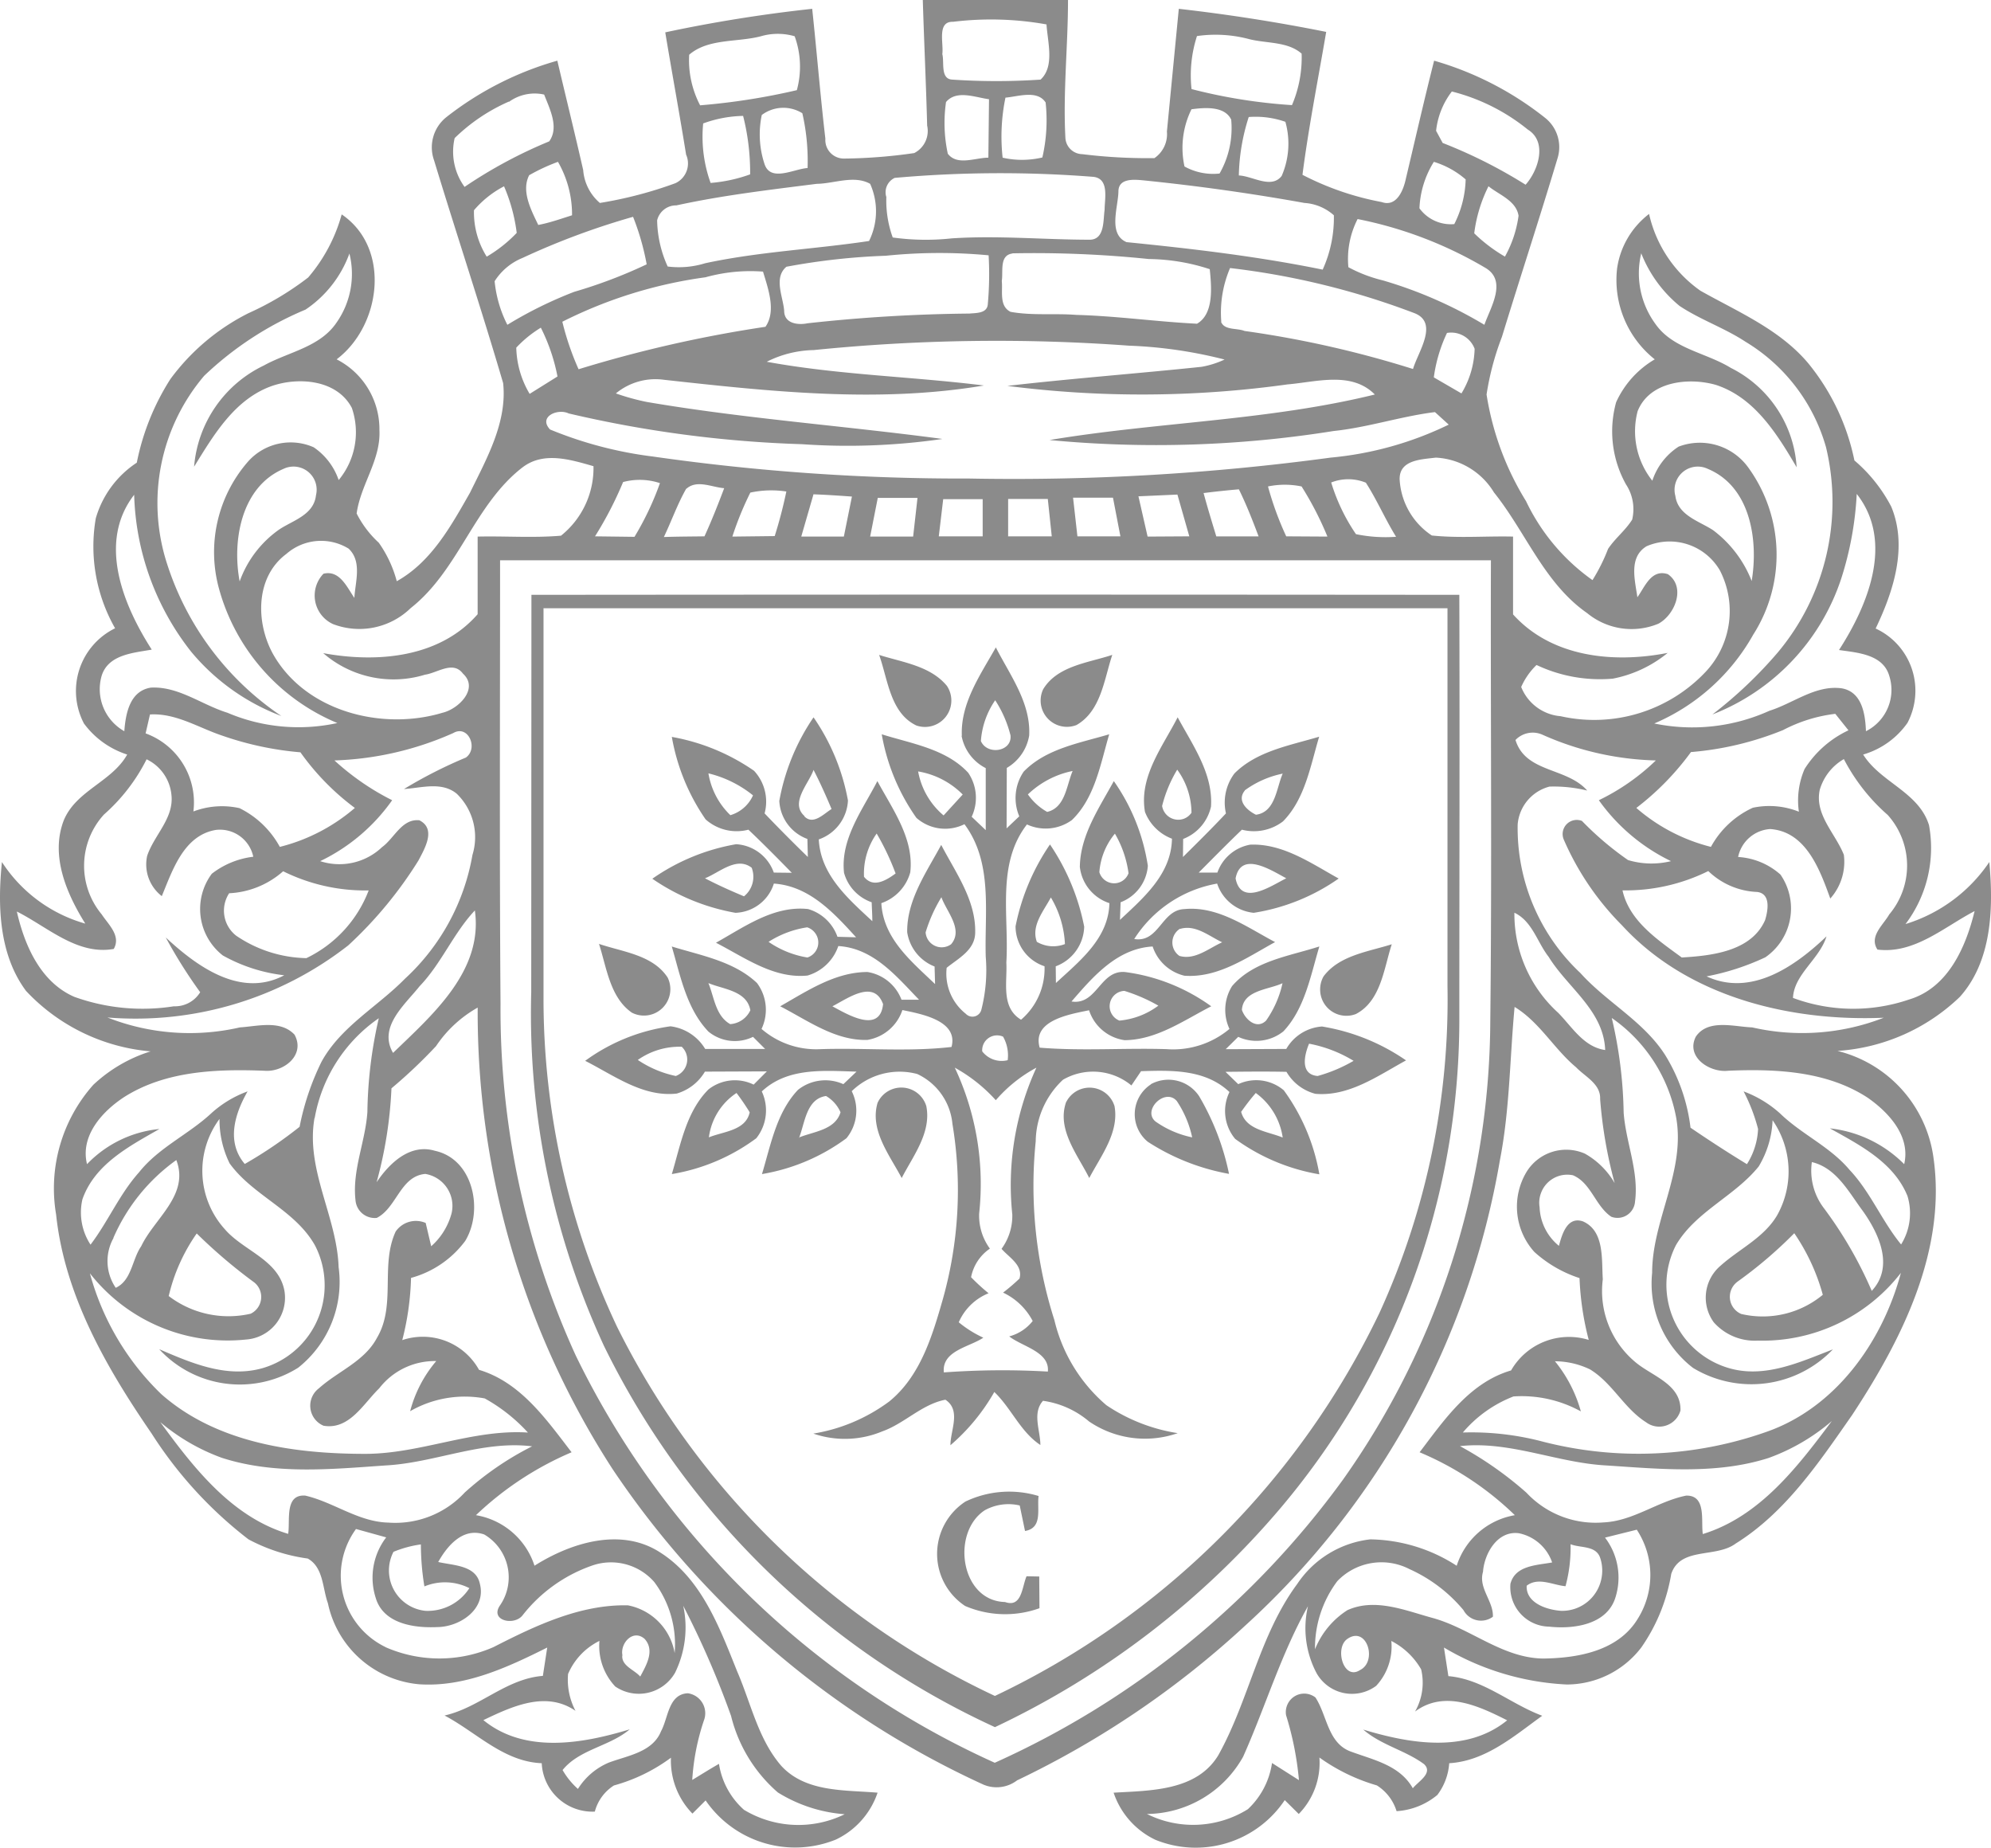 <svg width="402" height="373" fill="none" xmlns="http://www.w3.org/2000/svg"><path fill-rule="evenodd" clip-rule="evenodd" d="M186.27 0h29.37c0 9.23-1.02 18.51-.53 27.75a3.47 3.47 0 003.4 3.37c4.84.6 9.7.86 14.58.8a5.86 5.86 0 002.52-5.37l2.4-24.77a354.51 354.51 0 0129.76 4.66c-1.64 9.63-3.55 19.22-4.79 28.85a57.63 57.63 0 0016 5.5c3 1.07 4.38-2.39 4.86-4.65 1.9-8 3.72-15.99 5.72-23.89a64.78 64.78 0 0122.36 11.5 7.55 7.55 0 012.53 8.3c-3.59 11.99-7.53 23.97-11.2 35.96a55.64 55.64 0 00-3.1 11.63 57.97 57.97 0 007.97 21.53 41.27 41.27 0 0013.42 15.94c1.24-2 2.3-4.1 3.14-6.3 1.42-2.14 3.5-3.73 4.87-5.91a9.1 9.1 0 00-1.24-7.1 21.97 21.97 0 01-2-16.6 19.24 19.24 0 017.8-8.66 20.46 20.46 0 01-7.61-18.3c.61-4.39 2.94-8.36 6.46-11.05a25.88 25.88 0 0010.37 15.5c7.57 4.26 15.94 7.77 21.7 14.56a45.32 45.32 0 019.39 19.7 31.12 31.12 0 017.44 9.33c3.37 8.13.44 17.1-3.15 24.6a13.82 13.82 0 017.98 13.68c-.15 1.87-.68 3.7-1.55 5.36a16.6 16.6 0 01-8.95 6.4c3.5 5.63 11.2 7.54 13.29 14.24a25.44 25.44 0 01-4.74 19.98 31.58 31.58 0 0016.92-12.52c.84 9.23.57 19.93-5.94 27.21a39.37 39.37 0 01-24.71 10.92 25.8 25.8 0 0119.35 21.36c2.75 18.86-6.33 36.84-16.38 52.11-6.7 9.6-13.47 19.71-23.52 25.97-3.99 2.98-11.16.62-13.02 6.13a36.44 36.44 0 01-6.03 14.83 18.97 18.97 0 01-15.06 7.5 53.54 53.54 0 01-24.8-7.46l.89 5.77c7.08.62 12.49 5.6 18.95 8-5.67 4.08-11.42 9.14-18.78 9.58-.16 2.32-.99 4.54-2.39 6.4a14.24 14.24 0 01-8.24 3.28 9.41 9.41 0 00-3.98-5.2 38.03 38.03 0 01-11.6-5.63 14.78 14.78 0 01-4.17 11.4l-2.83-2.8a21.62 21.62 0 01-26.14 8 16.25 16.25 0 01-8.41-9.5c7.4-.44 16.74-.31 21.13-7.55 6.2-11.1 8.28-24.24 15.94-34.58a20.5 20.5 0 0114.75-9.01c6.2.1 12.25 1.94 17.45 5.33a14.97 14.97 0 0111.74-10.21 62.09 62.09 0 00-19.23-12.7c5-6.57 10.1-14.07 18.47-16.52a13.48 13.48 0 0115.68-6.16 57.87 57.87 0 01-1.86-12.48 25.18 25.18 0 01-9.12-5.28 13.64 13.64 0 01-1.6-16.12 9.4 9.4 0 0111.79-3.73c2.5 1.4 4.58 3.46 6.02 5.95a91.7 91.7 0 01-2.93-16.96c.14-3.06-3-4.48-4.87-6.43-4.43-3.69-7.35-9.1-12.4-12.17-.97 10.3-.97 20.7-2.96 30.9a164.5 164.5 0 01-51.56 94.11 185.17 185.17 0 01-45.93 31.12 6.82 6.82 0 01-6.82.85 180.5 180.5 0 01-74.9-63.75 169.56 169.56 0 01-27.19-93.1 24.74 24.74 0 00-8.41 7.78 101.67 101.67 0 01-9 8.52 85.31 85.31 0 01-3 18.96c2.56-3.82 6.73-7.86 11.77-6.35 7.8 1.68 9.84 12.07 6.12 18.2a20.24 20.24 0 01-10.94 7.46c-.11 4.24-.7 8.45-1.77 12.56a12.99 12.99 0 0115.5 6c8.41 2.52 13.6 10.03 18.69 16.64a64.67 64.67 0 00-19.31 12.7 15.04 15.04 0 0111.82 10.2c7.36-4.65 17.45-7.8 25.34-2.7 8.41 5.32 12.04 15.23 15.59 24.06 2.79 6.44 4.25 13.72 8.94 19.09 4.96 5.33 12.76 4.8 19.4 5.37a16.21 16.21 0 01-8.41 9.46 21.92 21.92 0 01-26.31-7.9l-2.66 2.66a15.3 15.3 0 01-4.34-11.28 34.85 34.85 0 01-11.51 5.6 8.96 8.96 0 00-3.86 5.28 10.26 10.26 0 01-10.72-9.77c-7.7-.31-13.15-6.21-19.62-9.63 7.09-1.6 12.4-7.42 19.85-8l.88-5.72c-8.02 4-16.65 8.04-25.9 7.41a20.7 20.7 0 01-18.39-16.38c-1.1-3.02-.88-7.23-4.07-9a35.47 35.47 0 01-11.96-3.87 83.66 83.66 0 01-19.58-21.4c-9.12-13.27-17.54-27.88-19.26-44.17a31.46 31.46 0 017.52-26.2c3.3-3.09 7.25-5.4 11.56-6.74a38.99 38.99 0 01-25.15-12.2c-5.5-7.38-5.76-17.28-4.87-26.02a29.67 29.67 0 0016.83 12.43c-3.77-6.04-7.05-13.63-4.39-20.73 2.44-6.13 9.75-7.86 12.85-13.4a17.45 17.45 0 01-8.73-6.27 14.1 14.1 0 016.29-19.22 33.36 33.36 0 01-3.9-22.2 20.1 20.1 0 018.28-11.23c1.19-6 3.49-11.72 6.78-16.87a44.14 44.14 0 0115.77-13.31 60.03 60.03 0 0012.05-7.2 32.96 32.96 0 006.77-12.74c10.01 6.8 7.97 22.47-1.02 29.26a15.83 15.83 0 018.64 14.3c.3 6.03-3.81 11-4.6 16.82a20.68 20.68 0 004.47 5.9 24.04 24.04 0 013.63 7.77c7-3.9 10.98-11.19 14.8-17.89 3.36-6.88 7.52-14.2 6.68-22.1-4.43-15.1-9.39-29.97-13.95-44.98a7.79 7.79 0 012.52-8.74 64.92 64.92 0 0122.37-11.37c1.73 7.37 3.54 14.7 5.22 22.07a9.7 9.7 0 003.37 6.65 82.4 82.4 0 0015.28-4 4.4 4.4 0 002.13-5.76c-1.33-8.26-2.84-16.43-4.21-24.68 9.8-2.09 19.7-3.67 29.67-4.75.93 8.74 1.64 17.49 2.66 26.23a3.74 3.74 0 003.77 4c4.74-.05 9.48-.42 14.17-1.11a5.01 5.01 0 002.61-5.55c-.22-8.44-.62-16.87-.88-25.35h-.05zm6.2 4.4c-3.36-.14-1.9 4.35-2.21 6.52.44 1.64-.44 5.02 2 5.15 5.94.4 11.9.4 17.84 0 2.88-2.66 1.42-7.55 1.2-11.14a63.37 63.37 0 00-18.78-.54h-.05zm-38.84 2.92c-4.74 1.25-10.63.4-14.48 3.73-.2 3.54.57 7.07 2.21 10.21a134 134 0 0019.53-3.06c.98-3.58.83-7.38-.44-10.88-2.23-.65-4.6-.65-6.82 0zm88.05-.04a25.8 25.8 0 00-1.1 10.7c6.64 1.72 13.43 2.8 20.28 3.24a24.41 24.41 0 001.95-10.39c-2.8-2.48-7.09-2.04-10.59-2.93a26.34 26.34 0 00-10.54-.62zM102.74 20.51a36.76 36.76 0 00-10.94 7.37 12.1 12.1 0 002 9.85 94.8 94.8 0 0117.09-9.19c2.04-2.84.09-6.57-1.02-9.45a8.84 8.84 0 00-7.09 1.46l-.04-.04zm88.27.09c-.5 3.47-.38 7 .36 10.43 1.9 2.49 5.53.8 8.19.8l.13-11.8c-2.79-.36-6.55-1.96-8.68.57zm12-.89a38.83 38.83 0 00-.57 12.12c2.64.6 5.38.58 8.02-.04.84-3.64 1.06-7.4.66-11.1-1.68-2.58-5.54-1.2-8.1-.98zm86.95 6.7l1.33 2.45a99.47 99.47 0 0116.74 8.43c2.57-2.89 4.47-8.66.44-11.14a39.83 39.83 0 00-15.33-7.68 15.79 15.79 0 00-3.18 7.94zm-136.15-3.2c-.7 3.31-.5 6.75.57 9.95 1.24 3.64 5.94.93 8.68.76.12-3.72-.23-7.43-1.06-11.06a7.25 7.25 0 00-8.2.36zm86.76-1.15a17.61 17.61 0 00-1.41 11.55c2.16 1.19 4.63 1.69 7.08 1.42 1.89-3.3 2.7-7.1 2.35-10.88-1.33-2.8-5.4-2.44-8.02-2.09zm-98.59 2.84c-.4 4.08.11 8.19 1.5 12.03 2.73-.22 5.41-.8 7.98-1.73.03-3.98-.44-7.95-1.42-11.8-2.73.05-5.44.56-8.01 1.5h-.05zm110.15-1.28a40.95 40.95 0 00-2 11.8c2.75.1 6.56 2.8 8.65.1 1.5-3.45 1.77-7.3.75-10.93a18.17 18.17 0 00-7.35-.97h-.05zM106.86 35.34c-1.68 3.24.4 7.1 1.82 10.07 2.34-.44 4.56-1.24 6.82-1.95.03-3.78-.95-7.5-2.84-10.79a38.23 38.23 0 00-5.76 2.67h-.04zm179.73 6.7a7.84 7.84 0 007.04 3.2 21.07 21.07 0 002.3-9.02 17.6 17.6 0 00-6.42-3.55A19.17 19.17 0 00286.6 42v.04zm-105.94-6.13a3.2 3.2 0 00-1.69 3.87 21.8 21.8 0 001.29 8.16c3.95.55 7.95.61 11.91.18 9.3-.62 18.6.27 27.9.27 3.02-.05 2.66-3.9 2.97-6.04 0-2.22 1.02-6.4-2.39-6.66a240.74 240.74 0 00-40 .22zm-15.73 1.2c-9.47 1.2-19 2.31-28.34 4.35a3.94 3.94 0 00-3.9 3.02c.06 3.22.79 6.4 2.13 9.32 2.54.32 5.12.1 7.57-.66 10.9-2.35 22.15-2.84 33.09-4.49a13.54 13.54 0 00.22-11.54c-3.24-1.82-7.27-.04-10.77 0zm60.9 1.6c-.08 3.2-2.12 8.57 1.64 10.17 13.29 1.33 26.53 2.88 39.6 5.55a25.3 25.3 0 002.26-10.97 9.86 9.86 0 00-5.94-2.49 426.24 426.24 0 00-32.6-4.57c-1.9-.18-5-.44-4.96 2.31zM95.7 42.44a16.8 16.8 0 002.57 9.37 27.55 27.55 0 006.06-4.8 34.67 34.67 0 00-2.56-9.4 20.25 20.25 0 00-6.07 4.83zm201.96 4.66a31.5 31.5 0 006.2 4.7 23.34 23.34 0 002.75-8.25c-.49-3.06-3.94-4.22-6.07-5.95a29.28 29.28 0 00-2.88 9.5zM105.5 52.07a12 12 0 00-5.63 4.7c.3 3.07 1.17 6.06 2.57 8.8a82.93 82.93 0 0113.5-6.66 98.6 98.6 0 0014.63-5.55c-.6-3.28-1.52-6.5-2.75-9.59a150.25 150.25 0 00-22.32 8.3zm168.61-7.85c-1.53 3-2.18 6.36-1.86 9.72a29 29 0 006.95 2.66 87.47 87.47 0 0120.51 8.97c1.24-3.55 4.7-8.92.13-11.54a81.95 81.95 0 00-25.73-9.81zm-115.33 9.63c-2.62 2.22-.67 6.04-.45 8.88 0 2.62 2.8 2.93 4.74 2.53a323.56 323.56 0 0132.65-1.96c1.32-.13 3.54 0 3.72-1.82.3-3.3.36-6.63.17-9.94-6.9-.65-13.86-.62-20.77.09-6.73.23-13.44.98-20.06 2.22zm45.62-2.67c-2.66.36-1.82 3.6-2.13 5.55.22 2.09-.57 5.06 1.77 6.22 4.39.8 8.86.27 13.29.62 8.15.22 16.25 1.38 24.36 1.78 3.45-2 2.92-7.46 2.57-11.01-3.98-1.32-8.13-2-12.31-2.05a225.16 225.16 0 00-27.5-1.15l-.05.04zM61.69 62.5a67.04 67.04 0 00-20.47 13.37 39.68 39.68 0 00-7.53 37.82 58.59 58.59 0 0023.12 30.85 43.72 43.72 0 01-18.2-12.96 53.48 53.48 0 01-11.52-31.7c-7.44 9.6-2.21 22.29 3.55 31.26-3.68.66-8.73.97-10.1 5.23a9.74 9.74 0 004.56 11.24c.27-3.56 1.1-8.13 5.36-8.8 5.58-.3 10.27 3.47 15.46 5.07 7 2.98 14.75 3.7 22.19 2.08a41.18 41.18 0 01-23.88-27.08A27.8 27.8 0 0150 93.27a11.51 11.51 0 0113.33-2.98 13.1 13.1 0 015.05 6.62 15.1 15.1 0 002.66-14.56c-2.97-5.68-10.68-6.3-16.12-4.44-7.53 2.66-11.74 9.85-15.73 16.3a24.9 24.9 0 0114.09-20.43c4.96-2.75 11.34-3.68 14.7-8.7a17.07 17.07 0 002.57-13.9 23.16 23.16 0 01-8.86 11.32zM331.4 51.05a17.3 17.3 0 002.84 14.34c3.54 5.06 10.18 5.77 15.23 8.88a24.06 24.06 0 0113.29 20.06c-3.94-6.7-8.5-14.11-16.34-16.64-5.5-1.56-13.38-.71-15.77 5.32a16.02 16.02 0 002.97 14.03 13.05 13.05 0 015.31-6.88 12.07 12.07 0 0114.22 4.44 29.96 29.96 0 01.84 33.52 41.58 41.58 0 01-19.98 17.93 37.78 37.78 0 0023.26-2.57c4.83-1.51 9.3-5.24 14.57-4.53 4.12.7 4.78 5.2 4.91 8.66a9.32 9.32 0 004.7-11.2c-1.28-4.34-6.42-4.65-10.14-5.19 5.84-9.05 11.16-21.88 3.58-31.51a66.8 66.8 0 01-3.1 17 44.29 44.29 0 01-26.04 27.52c4.82-3.7 9.25-7.9 13.2-12.52a47.31 47.31 0 009.74-41.42A36.39 36.39 0 00352.45 69c-4.25-2.8-9.12-4.44-13.33-7.24a26.1 26.1 0 01-7.75-10.65l.04-.05zm-188.99 4.93a91.48 91.48 0 00-28.87 8.97c.8 3.29 1.9 6.5 3.28 9.59a256.92 256.92 0 0137.73-8.57c2.22-3.15.53-7.73-.49-11.14-3.92-.3-7.86.1-11.64 1.15zm104.13 8.97c.67 1.77 3.23 1.24 4.74 1.86 11.53 1.61 22.91 4.18 34.02 7.68.97-3.37 5.22-9.23.4-11.23a155.07 155.07 0 00-37.34-9.15 22.86 22.86 0 00-1.77 10.84h-.05zm-142.3 5.23c.08 3.3 1.01 6.5 2.7 9.33l5.62-3.51a37.6 37.6 0 00-3.36-9.85 23.55 23.55 0 00-4.96 4.03zm187.92-2.97a30.33 30.33 0 00-2.66 8.97l5.58 3.24a18.23 18.23 0 002.66-9.01 5.06 5.06 0 00-5.58-3.2zm-127.95 3.46c-3.27.08-6.48.88-9.4 2.36 14.49 2.66 29.24 2.97 43.85 4.79-21.39 3.6-43.22 1.2-64.57-1.15a12.55 12.55 0 00-9.74 2.75c2.05.72 4.15 1.3 6.28 1.73 19.76 3.37 39.78 4.8 59.66 7.46a132.93 132.93 0 01-28.34 1.06 237.94 237.94 0 01-47.13-6.21c-2.21-1.07-6.2.66-3.76 3.24a80.25 80.25 0 0020.77 5.46 439.25 439.25 0 0063.82 4.44c24.4.46 48.8-.95 73-4.22a68.93 68.93 0 0023.86-6.66l-2.78-2.53c-6.87.85-13.56 3.1-20.47 3.82a227.27 227.27 0 01-57.35 1.82c21.79-3.64 44.15-3.9 65.68-9.19-4.7-4.75-11.78-2.53-17.63-2.04a213.08 213.08 0 01-56.56.3c13.02-1.5 26.13-2.48 39.2-3.85 1.6-.28 3.17-.78 4.65-1.47a91.07 91.07 0 00-19.31-2.8 365.89 365.89 0 00-63.73.9zm-58.69 23.66c-9.79 7.55-12.84 20.74-22.59 28.42a14.87 14.87 0 01-15.68 3.24 6.34 6.34 0 01-1.94-10.17c3.27-.8 4.73 2.7 6.24 4.88.18-3.24 1.6-7.32-1.15-9.94a10.62 10.62 0 00-12.58 1.06c-6.29 4.67-6.2 13.86-2.7 20.2 6.55 11.63 22.06 15.54 34.24 11.86 3.23-.76 7.4-4.89 4.11-7.9-1.99-2.67-5.13-.14-7.66.22a21.67 21.67 0 01-20.55-4.35c10.85 2 23.48.97 31.18-7.86v-15.67c5.58-.13 11.2.3 16.83-.18a17.48 17.48 0 006.56-14.03c-4.65-1.33-10.06-3.02-14.3.22zm177.07 2.22a14.5 14.5 0 006.51 11.55c5.45.57 10.94.09 16.4.22v15.71c7.83 8.7 20.37 9.9 31.22 7.77-3.2 2.63-7.01 4.41-11.08 5.2-5.29.46-10.6-.49-15.4-2.76a14.06 14.06 0 00-3.1 4.44 9.4 9.4 0 007.96 5.9 30.93 30.93 0 0029.37-9.05 17.91 17.91 0 002.79-20.38 11.74 11.74 0 00-14.8-4.88c-3.67 2.22-2.34 6.84-1.86 10.3 1.51-2.09 2.8-5.77 6.16-4.66 3.68 2.57 1.46 8.17-1.9 9.99a14.1 14.1 0 01-14.4-2.13c-8.68-6.04-12.4-16.38-18.82-24.37a14.58 14.58 0 00-11.74-7.02c-2.79.36-7.26.4-7.3 4.22v-.05zm-225.35-1.9c-8.54 3.64-10.4 14.51-8.85 22.72 1.51-4.23 4.3-7.89 7.97-10.47 2.79-1.87 7-2.93 7.44-6.93a4.67 4.67 0 00-6.56-5.32zm281.03 5.46c.53 3.95 4.78 5.06 7.62 6.92 3.5 2.63 6.2 6.18 7.79 10.26 1.37-8.22-.22-19.05-8.86-22.64a4.69 4.69 0 00-6.55 5.46zm-212.46-2.8a74.3 74.3 0 01-5.67 10.96l7.97.1a59.49 59.49 0 005.14-10.84c-2.41-.8-5-.87-7.44-.22zm142.97.09a38.18 38.18 0 005 10.43c2.66.55 5.4.73 8.1.53-2.2-3.55-3.85-7.41-6.1-10.92a9.41 9.41 0 00-7-.04zm-130.22 1.24c-1.77 3.1-2.97 6.53-4.52 9.77 2.7-.1 5.5-.1 8.2-.14 1.46-3.2 2.74-6.43 3.98-9.72-2.48-.18-5.49-1.77-7.61.1h-.05zm117.46-.44a63.32 63.32 0 003.68 10.07l8.32.05a65.96 65.96 0 00-5.22-10.12 16.74 16.74 0 00-6.78 0zM151.5 99.44a64.4 64.4 0 00-3.63 8.88l8.55-.1a92.34 92.34 0 002.35-9 20.2 20.2 0 00-7.27.22zm91.5.04c.8 2.98 1.7 5.9 2.58 8.8h8.54c-1.2-3.2-2.47-6.44-3.98-9.5-2.36.2-4.72.45-7.09.75l-.04-.05zm-78.74.27l-2.48 8.57h8.6l1.63-8.08c-2.57-.18-5.14-.36-7.7-.45l-.05-.04zm12.98.71l-1.55 7.86h8.68l.88-7.81h-7.97l-.04-.05zm39.42 0l.88 7.81h8.68l-1.5-7.8H216.66zm13.2-.27l1.85 8.13 8.42-.05-2.4-8.43-7.83.35h-.05zm-40.31 8.08h8.86v-7.5h-7.97l-.89 7.5zm13.95 0h8.86l-.8-7.54h-8.01v7.59l-.05-.05zm-102.53 4.89c0 29.83-.13 59.7.09 89.54a168.27 168.27 0 0015.19 70.94 173.31 173.31 0 0084.6 82.21 176.09 176.09 0 0070.33-57.18 161.27 161.27 0 0029.72-92.42c.35-31.03.04-62.06.13-93.14H100.97v.05zm-70.69 31.07l-.88 3.82a14.84 14.84 0 019.65 15.76 16.27 16.27 0 019.3-.67c3.46 1.7 6.3 4.43 8.15 7.82 5.6-1.4 10.78-4.1 15.15-7.86a50.06 50.06 0 01-10.99-11.23 64.28 64.28 0 01-15.94-3.42c-4.74-1.6-9.26-4.53-14.44-4.22zm329.74 3.15a62.78 62.78 0 01-18.6 4.44 54.88 54.88 0 01-11.03 11.28 36.56 36.56 0 0015.06 7.86 18.36 18.36 0 018.46-7.9c3.11-.66 6.35-.38 9.3.8-.42-2.93-.02-5.91 1.15-8.62a21.02 21.02 0 018.86-7.81l-2.66-3.33a30.5 30.5 0 00-10.54 3.28zm-268.57.63a63.83 63.83 0 01-23.92 5.5c3.5 3.2 7.41 5.91 11.65 8.03a37.76 37.76 0 01-14.53 12.3 12.5 12.5 0 0012.5-2.84c2.47-1.78 3.98-5.77 7.52-5.41 3.45 1.73 1.1 5.68-.18 8.12a82.61 82.61 0 01-14.17 17.13 69.82 69.82 0 01-48.63 14.56 45.35 45.35 0 0026.75 2c3.54-.22 8.2-1.55 11.03 1.47 2.26 4.13-2.22 7.63-6.11 7.28-9.61-.36-19.93 0-28.3 5.32-4.43 2.9-8.9 7.82-7.49 13.54a23.36 23.36 0 0114.62-7.1c-6.07 3.47-13.07 7.1-15.55 14.2a11.84 11.84 0 001.64 9.15c3.54-4.66 5.85-10.2 9.79-14.6 3.98-5.02 10-7.64 14.61-11.94a22.22 22.22 0 017.31-4.4c-2.61 4.57-4.34 10.21-.57 14.65a87.62 87.62 0 0011.07-7.5 52.38 52.38 0 014.43-13.14c3.9-7.1 11.3-11.1 16.83-16.74a44.2 44.2 0 0013.64-25 12.2 12.2 0 00-3.19-12.38c-3.06-2.48-7.09-1.15-10.63-.93 4-2.42 8.17-4.55 12.49-6.35 2.61-1.86.44-6.83-2.66-4.88l.05-.05zm214.54 1.37c2.04 6.66 10.36 5.5 14.48 10.21-2.49-.61-5.05-.88-7.62-.8a8.63 8.63 0 00-6.42 7.64 40.13 40.13 0 0012.67 30c5.36 5.96 12.84 9.77 17.18 16.66 2.71 4.43 4.43 9.4 5.05 14.56 3.72 2.53 7.53 5.01 11.39 7.36a14.46 14.46 0 002.25-7.1 35.54 35.54 0 00-2.92-7.59c2.7 1 5.2 2.51 7.35 4.44 4.34 4.22 10.1 6.7 14.04 11.4 4.21 4.45 6.51 10.3 10.41 15.06a11.96 11.96 0 001.29-9.77c-2.75-6.79-9.62-10.3-15.68-13.67a25 25 0 0115.01 7.23c1.33-5.63-3.1-10.43-7.35-13.4-8.28-5.42-18.6-5.86-28.17-5.46-3.72.44-8.64-2.75-6.55-6.88 2.48-3.64 7.7-2 11.38-1.87a45.34 45.34 0 0026.57-1.95c-19.04.8-39.6-4.22-52.84-18.64a56.1 56.1 0 01-11.73-17.23 2.85 2.85 0 013.63-3.86 62.8 62.8 0 009.3 7.9c2.82.85 5.82.92 8.68.22a38.38 38.38 0 01-14.57-12.3 44.27 44.27 0 0011.51-8.03 59.62 59.62 0 01-22.8-5.15 4.82 4.82 0 00-5.54 1.02zm61.43 10.08c-1.06 5.01 3.14 8.74 4.87 13.1a11.13 11.13 0 01-2.74 8.83c-2.09-5.77-4.88-13.54-12.14-14.03a7.08 7.08 0 00-6.47 5.64c3.17.19 6.18 1.44 8.55 3.55a12 12 0 01-3.05 16.7 49.52 49.52 0 01-11.87 3.85c9.03 4.18 17.89-2.04 24.22-8.08-1.41 4.62-6.55 7.64-6.77 12.43a34.91 34.91 0 0023.47.31c7.84-2.35 11.43-10.56 13.2-17.84-6.2 3.24-12.18 8.7-19.62 7.77-1.73-2.67 1.15-4.93 2.39-7.1a15.3 15.3 0 00-.31-20.07c-3.63-3.17-6.63-7-8.86-11.28a10.56 10.56 0 00-4.87 6.22zm-337.8-6.22a36.98 36.98 0 01-8.64 11.2 15.33 15.33 0 00-.44 20.15c1.33 2.04 3.94 4.3 2.43 6.97-7.35 1.33-13.37-4.44-19.57-7.55 1.55 6.83 4.78 14.25 11.6 17.22a40.66 40.66 0 0020.1 1.91 5.97 5.97 0 005.32-2.84 99 99 0 01-6.95-11.05c6.25 5.81 15.1 12.3 23.92 7.63a33.02 33.02 0 01-12.4-4 11.9 11.9 0 01-2.22-16.5 16.95 16.95 0 018.37-3.43 6.88 6.88 0 00-7.57-5.41c-6.47 1.1-8.73 8.12-10.9 13.36a8.08 8.08 0 01-2.96-8.12c1.41-4.22 5.4-7.55 4.91-12.26a8.9 8.9 0 00-5-7.23v-.05zm16.65 27.08a6.4 6.4 0 001.42 8.57 26.05 26.05 0 0014.17 4.53 25.1 25.1 0 0012.58-13.67c-5.98.12-11.9-1.21-17.27-3.87a17.7 17.7 0 01-10.9 4.44zm281.33-.57c1.38 6.21 7.13 9.98 11.96 13.54 5.98-.36 14.04-1.2 16.83-7.55.58-1.91 1.2-5.33-1.6-5.68a15.05 15.05 0 01-9.87-4.22 37.57 37.57 0 01-17.32 3.9zM84.71 199.1c-2.96 3.73-8.41 8.21-5.35 13.45 7.88-7.63 18.24-16.51 16.52-28.76-4.34 4.61-6.74 10.7-11.17 15.31zm221.06-14.83a26.9 26.9 0 008.86 20.2c2.79 2.84 5.13 6.88 9.47 7.5-.3-7.99-7.57-12.56-11.42-18.82-2.3-2.93-3.28-7.15-6.87-8.88h-.04zM63.5 225.7c-1.82 10.44 4.52 19.85 4.87 30.1a22.11 22.11 0 01-8.15 20.29 22.15 22.15 0 01-28.08-3.73c6.51 2.8 13.64 5.9 20.9 3.82a17.4 17.4 0 0012.5-17.32 17.48 17.48 0 00-1.9-7.37c-4-7.23-12.54-10.07-17.28-16.64a20.01 20.01 0 01-2.04-8.97 17.56 17.56 0 001.02 22.2c3.77 4.44 10.98 6.21 12.1 12.56a8.45 8.45 0 01-7.76 9.77 35.31 35.31 0 01-31.53-13.37 53.2 53.2 0 0014.4 24.38c11.15 9.85 26.79 12.07 41.18 12.07 11.16 0 21.7-5.02 32.86-4.3a34.26 34.26 0 00-8.72-6.89 22.14 22.14 0 00-15.06 2.58 25.64 25.64 0 015.27-10.12 14.15 14.15 0 00-11.51 5.5c-3.2 3.1-6.03 8.44-11.25 7.55a4.39 4.39 0 01-.93-7.55c3.85-3.46 9.2-5.42 11.73-10.2 3.9-6.58.62-14.66 3.77-21.45a4.96 4.96 0 016.06-1.73l1.11 4.7c2-1.76 3.43-4.08 4.12-6.66a6.54 6.54 0 00-5.31-7.94c-5.05.44-5.76 6.84-9.8 8.88a3.9 3.9 0 01-4.29-3.56c-.7-6.08 2-11.8 2.4-17.84.09-6.37.86-12.7 2.3-18.91a31.04 31.04 0 00-12.94 20.15h-.04zm261.93-20.2a89.02 89.02 0 012.4 19.1c.44 6.03 3.1 11.85 2.3 17.93a3.55 3.55 0 01-4.79 3.1c-3.23-2.17-4.07-6.83-7.75-8.38a5.65 5.65 0 00-6.51 3.76c-.3.88-.37 1.8-.22 2.72a10.53 10.53 0 003.9 7.77c.62-2.31 1.68-6.04 4.87-4.93 4.38 1.95 3.72 7.72 3.99 11.67a18.68 18.68 0 006.42 16.6c3.36 2.94 9.43 4.49 9.26 9.9a4.46 4.46 0 01-5 3.2 4.42 4.42 0 01-1.96-.84c-4.43-2.8-6.77-7.9-11.3-10.66a16.45 16.45 0 00-7.08-1.64 27.8 27.8 0 015.23 10.12 24.71 24.71 0 00-13.6-3.02 25.42 25.42 0 00-10.23 7.28c5.48-.17 10.95.46 16.25 1.87a77.66 77.66 0 0045.05-2c14-4.88 23.43-18.2 27.15-32.1a35.35 35.35 0 01-28.88 13.68 11.06 11.06 0 01-8.9-3.69 8.45 8.45 0 011.33-11.4c3.8-3.42 8.85-5.69 11.51-10.3a18.14 18.14 0 00-.97-19.1c-.13 3.3-1.1 6.5-2.8 9.33-4.87 6.04-12.66 9.05-16.69 15.85a17.53 17.53 0 0010.5 24.81c7.3 2.22 14.48-1.15 21.17-3.73a22.75 22.75 0 01-28.26 3.73 21.48 21.48 0 01-8.24-19.18c0-10.65 6.73-20.42 4.87-31.25a31.52 31.52 0 00-13.02-20.2zm-302.5 44.4a9.56 9.56 0 00.44 10.07c3.24-1.5 3.28-5.72 5.14-8.39 2.66-5.63 9.79-10.34 7.09-17.4a37.84 37.84 0 00-12.71 15.72h.04zm342.9-15.32c-.46 3.25.38 6.56 2.34 9.19a82.01 82.01 0 019.75 16.82c4.56-4.88 1.46-11.54-1.78-16.1-2.83-3.78-5.31-8.71-10.31-9.9zM34.09 261.65a19.92 19.92 0 0016.52 3.55 3.76 3.76 0 00.75-6.3c-4.11-3.01-8-6.32-11.64-9.9a36.35 36.35 0 00-5.67 12.7l.04-.05zm316.68-2.88a3.77 3.77 0 00.8 6.48 19 19 0 0016.47-3.87 41.28 41.28 0 00-5.76-12.43 87.57 87.57 0 01-11.51 9.81zm-318.4 28.32c6.73 9.23 14.43 19.13 25.81 22.55.45-2.62-.8-8.04 3.46-7.72 5.76 1.33 10.72 5.32 16.83 5.45a19.1 19.1 0 0015.37-6.08c4.1-3.7 8.66-6.84 13.6-9.32-10.1-1.24-19.63 3.33-29.59 3.86-10.98.76-22.41 1.91-33.09-1.55a40.81 40.81 0 01-12.4-7.2zm324.73 7.23c-10.59 3.38-21.88 2.22-32.78 1.51-9.96-.53-19.48-5.01-29.54-3.9a72.23 72.23 0 0113.42 9.4 19.13 19.13 0 0015.55 6c6.02-.27 10.94-4.26 16.7-5.41 4.12-.1 2.97 5.1 3.36 7.76 11.52-3.55 19.14-13.58 26.05-22.81a41.04 41.04 0 01-12.76 7.45zm-33.04 16.07a13.3 13.3 0 012.13 12.03c-1.69 5.6-8.5 6.49-13.42 5.95a7.97 7.97 0 01-7.8-8.65c.97-3.73 5.31-3.73 8.42-4.31a8.99 8.99 0 00-6.74-5.9c-4.34-.54-6.95 4.12-7.22 7.8-.97 3.3 2.13 5.91 2 9.06a4.02 4.02 0 01-5.94-1.33 30.43 30.43 0 00-10.94-8.3 12.33 12.33 0 00-14.53 2.44 22.46 22.46 0 00-4.51 13.76c1.3-3.25 3.6-6.02 6.55-7.9 5.63-2.53 11.74.1 17.28 1.6 7.66 2.13 14.04 8.08 22.27 8.17 6.96-.09 15.1-1.51 19.05-8a16.64 16.64 0 00-.18-18.01l-6.42 1.6zM77.81 332.5a27.1 27.1 0 0021.83 0c8.42-4.3 17.5-8.65 27.15-8.43a11.86 11.86 0 019.43 9.63 20.99 20.99 0 00-4.12-14.34 11.6 11.6 0 00-12.4-3.37 30.57 30.57 0 00-14.17 10.07c-1.68 2.22-6.73 1.11-4.56-2a10.03 10.03 0 00-3.19-14.29c-4.25-1.5-7.44 2.22-9.3 5.55 3.01.71 7.62.62 8.41 4.4 1.33 5.15-4.07 8.7-8.59 8.74-4.7.22-10.9-.66-12.44-5.9a13.35 13.35 0 012.12-12.21l-6.1-1.69a16 16 0 005.97 23.84h-.04zm1.63-19.22a8.19 8.19 0 006.47 11.9 10 10 0 008.86-4.58 10.88 10.88 0 00-9.08-.35c-.47-2.8-.7-5.64-.71-8.48-1.9.26-3.76.77-5.54 1.5zm237.67-1.51a29.5 29.5 0 01-1.02 8.44c-2.57-.23-5.5-1.91-7.84-.1-.18 3.51 4.12 4.89 7 5.07a8.08 8.08 0 008.17-6.97c.19-1.3.06-2.63-.38-3.86-.93-2.4-3.99-1.83-5.93-2.62v.04zm-179.16 12.39c.99 4.55.41 9.3-1.64 13.5a8.43 8.43 0 01-12.09 2.79 11.95 11.95 0 01-3.19-9.2 13.22 13.22 0 00-6.33 6.67c-.23 2.58.3 5.17 1.5 7.45-5.97-4.12-12.84-.88-18.6 1.87 8.37 6.84 20.07 4.75 29.55 1.86-4.08 3.47-10.15 4-13.56 8.22a15.3 15.3 0 003.1 3.81 13.56 13.56 0 016.25-5.32c3.8-1.42 8.85-2.09 10.54-6.35 1.46-2.66 1.46-7.46 5.4-7.64a4.07 4.07 0 013.24 5.5c-1.31 3.88-2.1 7.91-2.35 12 1.77-1.07 3.58-2.22 5.4-3.25a15.55 15.55 0 005.05 9.28 21.27 21.27 0 0020.33.89 29.77 29.77 0 01-13.5-4.4 29.89 29.89 0 01-9.44-15.44 179.97 179.97 0 00-9.66-22.24zm113.03 30.5a22.52 22.52 0 01-19.4 11.53 20.9 20.9 0 0020.38-.97 15.91 15.91 0 004.87-9.32l5.44 3.46a62.86 62.86 0 00-2.6-13.1 3.75 3.75 0 011.73-3.83 3.7 3.7 0 014.2.24c2.39 3.64 2.48 9.32 7.26 10.96 4.6 1.69 9.79 2.75 12.4 7.37 1.02-1.33 4.2-3.06 2.26-4.88-3.8-2.8-8.64-3.82-12.27-6.97 9.35 2.84 20.82 4.84 29.06-1.87-5.72-2.88-12.67-6.17-18.6-1.77a11.74 11.74 0 001.23-8.52 14.68 14.68 0 00-6.02-5.73 11.66 11.66 0 01-3.06 9.06 8.2 8.2 0 01-12-2.5 19.4 19.4 0 01-1.77-13.58c-5.45 9.68-8.6 20.34-13.1 30.41zm-125.34-20.43c-.13 2.09 2.43 2.84 3.63 4.22 1.2-2.26 3.01-5.24.89-7.6-2.35-2.08-5 .9-4.48 3.34l-.04.04zm146.33-3.33c-2.52 1.87-.7 8.44 2.66 6.22 3.55-1.78 1.33-9.1-2.66-6.22zM107.3 120.08c62.45-.06 124.9-.06 187.35 0 .09 28.72 0 57.5 0 86.3a152.66 152.66 0 01-35.96 97.89 171.76 171.76 0 01-57.8 44.39 164.04 164.04 0 01-78.97-77.02 159.87 159.87 0 01-14.66-71.38l.04-80.18zm2.44 2.67v78.8a155.13 155.13 0 0014.84 66.27 161.97 161.97 0 0076.3 74.54 164.1 164.1 0 0077.65-77.34 152.06 152.06 0 0013.73-65.87v-76.36H109.69l.05-.04zm84.46 25.74c-.26-6.57 3.77-12.3 6.87-17.8 2.87 5.64 7.08 11.19 6.73 17.8a9.35 9.35 0 01-4.52 6.53l-.04 12.2 2.56-2.43a9.48 9.48 0 01.89-9.02c4.52-4.66 11.34-5.77 17.27-7.54-1.77 5.99-2.88 12.83-7.53 17.31a9.02 9.02 0 01-9.08.89c-6.2 7.99-3.58 18.51-4.16 27.88.22 3.95-1.15 9.05 2.97 11.54a13.55 13.55 0 004.74-10.79 8.5 8.5 0 01-5.85-8.08 44.66 44.66 0 016.95-16.51 45.11 45.11 0 016.91 16.6 8.8 8.8 0 01-5.75 8l.04 3.37c4.78-4.44 10.63-8.97 10.8-16.12a8.72 8.72 0 01-5.97-7.32c.09-6.4 3.9-11.9 6.86-17.32a40.28 40.28 0 016.87 17.1 8.54 8.54 0 01-5.5 7.36l-.13 3.56c4.79-4.49 10.37-9.24 10.5-16.39a9.43 9.43 0 01-5.45-5.41c-1.24-7.1 3.55-13.14 6.6-19.1 3.01 5.6 7.18 11.37 6.73 18.03a9.1 9.1 0 01-5.62 6.53l-.04 3.64c2.92-2.89 5.84-5.77 8.68-8.8a9.8 9.8 0 011.72-8.07c4.52-4.53 11.2-5.64 17.1-7.41-1.77 5.9-2.84 12.56-7.3 17.09a9.69 9.69 0 01-8.3 1.68c-2.96 2.84-5.84 5.77-8.72 8.66h3.77a8.61 8.61 0 016.64-5.64c6.6-.26 12.31 3.78 17.85 6.84a40.87 40.87 0 01-17.14 6.92 8.67 8.67 0 01-7.4-5.9 24.99 24.99 0 00-16.74 11.19c5 .8 5.5-5.86 10.1-6.04 6.78-.67 12.62 3.64 18.34 6.66-5.67 3.1-11.52 7.28-18.3 6.79a8.93 8.93 0 01-6.42-5.9c-7.17.4-12.04 6.08-16.38 11.1 5.13.8 5.75-6.35 10.76-5.95 6.3.81 12.3 3.2 17.45 6.92-5.54 2.84-11.07 6.8-17.5 6.84a8.85 8.85 0 01-7.17-6.04c-3.81.8-11.56 2-9.97 7.55 8.5.7 17.1.04 25.6.3 4.6.35 9.17-1.11 12.72-4.08a9.07 9.07 0 01.53-8.65c4.38-5.1 11.56-6.04 17.62-8-1.77 5.87-2.92 12.53-7.26 17.14a8.72 8.72 0 01-9.12 1.11l-2.53 2.49 12.23-.05a9.05 9.05 0 017.22-4.53c6.09 1 11.88 3.33 16.96 6.84-5.67 3.1-11.52 7.33-18.3 6.75a9.51 9.51 0 01-5.84-4.44c-4.12-.09-8.24-.04-12.31 0l2.57 2.49a8.62 8.62 0 019.2 1.24 40.45 40.45 0 017.18 16.96 40.26 40.26 0 01-17-7.15 8.76 8.76 0 01-1.15-9.46c-4.88-4.61-11.65-4.4-17.85-4.21l-1.95 2.88a12.12 12.12 0 00-13.82-1.15 17.31 17.31 0 00-5.5 12.43 88.98 88.98 0 003.77 36.09 32.42 32.42 0 0010.5 17.18 35.55 35.55 0 0014.4 5.64 20.06 20.06 0 01-17.9-2.36 18.27 18.27 0 00-9.3-4.17c-2.22 2.49-.53 6-.53 8.92-4.03-2.66-5.85-7.4-9.3-10.7a40.67 40.67 0 01-8.86 10.75c0-3.06 2.21-7.06-1.02-9.19-4.78.93-8.24 4.8-12.76 6.4-4.42 1.84-9.37 2-13.9.44 5.55-.9 10.8-3.13 15.32-6.48 6.25-5.07 8.68-13.15 10.8-20.56a81.34 81.34 0 001.96-35.51 12.37 12.37 0 00-7.1-10.04 13.83 13.83 0 00-13.23 3.47 8.77 8.77 0 01-1.07 9.5 39.69 39.69 0 01-17.05 7.23c1.77-5.86 2.93-12.43 7.27-17a8.86 8.86 0 019.16-1.15l2.66-2.53c-6.6-.18-13.9-.9-19.13 4a9.03 9.03 0 01-1.11 9.45 39.45 39.45 0 01-17.05 7.23c1.77-5.9 2.88-12.56 7.4-17.09a8.63 8.63 0 019.12-.97l2.66-2.67-12.5.05a9.79 9.79 0 01-5.7 4.43c-6.83.76-12.67-3.68-18.48-6.61a38 38 0 0117.23-6.97 9.55 9.55 0 017 4.57h12.1l-2.44-2.44a8.4 8.4 0 01-9-1.06c-4.42-4.62-5.66-11.24-7.4-17.18 5.9 1.82 12.54 2.97 17.2 7.37a9.02 9.02 0 01.92 9.27 16.85 16.85 0 0011.74 4.09c8.86-.31 17.8.57 26.62-.45 1.42-5.32-6.11-6.66-9.92-7.45a8.98 8.98 0 01-7.09 6.03c-6.5.18-12.05-3.95-17.58-6.79 5.45-3.1 11.12-6.92 17.63-6.92a8.84 8.84 0 016.86 5.59h3.54c-4.56-4.7-9.16-10.39-16.3-10.83a9.34 9.34 0 01-6.2 5.95c-6.82.7-12.7-3.64-18.5-6.62 5.75-3.2 11.68-7.55 18.6-6.8a8.93 8.93 0 015.93 5.6l3.76.1c-4.51-4.94-9.43-10.35-16.6-10.84a8.43 8.43 0 01-7.76 5.9 42.63 42.63 0 01-16.78-6.88 42.02 42.02 0 0116.92-6.97 8.61 8.61 0 017.61 5.73l3.63.04c-2.87-2.93-5.75-5.85-8.76-8.7a9.41 9.41 0 01-8.64-2.08 41.9 41.9 0 01-6.82-16.65 42.01 42.01 0 0116.6 6.84 9.15 9.15 0 012.13 8.6c2.84 2.98 5.76 5.91 8.73 8.8l-.09-3.64a8.63 8.63 0 01-5.67-7.68 43.6 43.6 0 016.91-16.87 43.13 43.13 0 016.95 16.78 8.77 8.77 0 01-5.89 7.86c.36 7.19 5.94 11.98 10.81 16.51 0-1.29-.09-2.57-.13-3.82a8.77 8.77 0 01-5.58-5.94c-.76-6.84 3.76-12.75 6.73-18.52 3.06 5.69 7.44 11.63 6.64 18.43a9.16 9.16 0 01-5.84 6.21c.4 7.2 6.1 11.77 10.85 16.34l-.1-3.55a8.86 8.86 0 01-5.53-6.93c-.09-6.48 3.9-12.12 6.87-17.62 2.88 5.55 7 11.14 6.86 17.66 0 3.56-3.4 5.24-5.76 7.15a10.33 10.33 0 003.86 9.28 1.85 1.85 0 003.14-.8c.89-3.5 1.19-7.1.89-10.7-.27-9 1.5-19-4.3-26.77a8.75 8.75 0 01-9.7-1.28 41.65 41.65 0 01-7-16.87c6.03 1.9 12.98 2.93 17.46 7.77a9 9 0 01.7 8.88l2.84 2.7v-12.52a9.2 9.2 0 01-4.87-6.48l.04-.09zm6.78-7.19a16.54 16.54 0 00-2.93 8.3c1.29 2.93 6.34 2.13 5.98-1.15a23.44 23.44 0 00-3.1-7.1l.05-.05zm-15.6 14.43a15.1 15.1 0 005.14 8.88l3.86-4.22a16.5 16.5 0 00-9-4.66zm22.15 4.62a11.87 11.87 0 003.9 3.55c3.67-.85 3.9-5.33 5.14-8.26-3.38.68-6.5 2.31-9 4.7h-.04zm-64.49-4.22a15.11 15.11 0 004.43 8.43 7.26 7.26 0 004.57-4 22.93 22.93 0 00-8.95-4.43h-.05zm19.36 8.66c1.82 1.86 3.94-.54 5.5-1.47-1.12-2.66-2.31-5.33-3.64-7.9-.97 2.8-4.83 6.66-1.82 9.32l-.04.05zm72.24-2.1a3.3 3.3 0 004.42 2.58 3.27 3.27 0 001.51-1.2 14.9 14.9 0 00-2.88-8.7 26.83 26.83 0 00-3.05 7.33zm16.7-3.1c-1.69 2.04.44 4 2.25 4.88 3.95-.53 4.12-5.41 5.4-8.3-2.76.56-5.38 1.71-7.66 3.38v.04zm-74.32 8.66a14 14 0 00-2.57 8.74c1.86 2.36 4.51.71 6.38-.66a51.56 51.56 0 00-3.81-8.04v-.04zm44.95 7.81a3.12 3.12 0 002.87 2.25 3.09 3.09 0 003.02-2.03 21.43 21.43 0 00-2.75-7.99 13.78 13.78 0 00-3.14 7.77zm-79.63 1.24c2.56 1.34 5.22 2.53 7.88 3.64a5.07 5.07 0 001.55-5.77c-3.06-2.35-6.51.98-9.43 2.13zm107.13 0c1.11 5.78 7.18 1.51 10.24 0-3.02-1.6-9.13-5.63-10.23 0zm-62.58 10.92a3.25 3.25 0 005.14 2.4c2.57-2.97-.97-6.66-1.95-9.5a30.47 30.47 0 00-3.19 7.1zm22.46 1.91a6.54 6.54 0 005.67.45 20.15 20.15 0 00-2.84-9.41c-1.46 2.75-4.03 5.68-2.83 8.96zm-54.17 0a19.2 19.2 0 007.84 3.16 3.18 3.18 0 001.56-4.94 3.2 3.2 0 00-1.6-1.15 19.9 19.9 0 00-7.8 2.93zm83.09-2.66a3.28 3.28 0 00-.13 5.5c3.14.9 5.93-1.55 8.63-2.75-2.65-1.24-5.4-3.64-8.5-2.7v-.05zm-95.23 11.01c1.16 2.8 1.42 6.57 4.39 8.26a4.82 4.82 0 004.07-2.8c-.7-3.95-5.44-4.22-8.41-5.46h-.05zm107.72 5.42c.66 1.9 2.97 4 4.87 2.13a20.81 20.81 0 003.32-7.55c-2.79 1.33-7.97 1.38-8.2 5.42zm-82.7-.76c2.98 1.6 9.62 5.64 10.24-.44-1.86-5.1-7.18-1.11-10.23.44zm57.94 2.89c2.86-.26 5.59-1.3 7.88-3.02a34.05 34.05 0 00-6.86-2.98 3.1 3.1 0 00-2.93 2.59 3.11 3.11 0 001.91 3.4zm-27.68 6.21a4.96 4.96 0 005.14 1.78 7.65 7.65 0 00-.93-4.75 3 3 0 00-4.21 2.97zm-69.54 1.73a21.55 21.55 0 007.67 3.24 3.55 3.55 0 001.2-5.9 14.6 14.6 0 00-8.87 2.66zm135.53-3.28c-.93 2.22-1.9 6.21 1.73 6.52 2.54-.7 4.98-1.73 7.26-3.06a26.75 26.75 0 00-8.99-3.46zm-71.53 4.84a55.15 55.15 0 014.92 29.43c-.1 2.54.66 5.05 2.17 7.1a9.05 9.05 0 00-3.8 5.77 41.33 41.33 0 003.53 3.24 11.08 11.08 0 00-6.02 5.86 22.58 22.58 0 004.96 3.11c-2.83 1.91-8.41 2.62-7.97 7.01 6.99-.51 14-.57 21-.17.4-4-5.14-5.02-7.8-7.1a8.95 8.95 0 004.74-3.11 13 13 0 00-5.98-5.73 40.1 40.1 0 003.32-2.84c.75-2.7-2.13-4.26-3.63-6a11.25 11.25 0 002.17-6.96 56.81 56.81 0 014.87-29.61 28.79 28.79 0 00-8.2 6.57 31.87 31.87 0 00-8.28-6.57zm-49.65 14.07c2.88-1.2 7.44-1.33 8.24-5.06a46.93 46.93 0 00-2.66-3.9 12.67 12.67 0 00-5.58 8.96zm18.16.04c3.01-1.24 7.31-1.5 8.42-5.1a7.1 7.1 0 00-2.93-3.29c-3.98.58-4.25 5.42-5.44 8.44l-.05-.05zm89.3-5.23c.97 3.72 5.44 3.99 8.4 5.23a13.5 13.5 0 00-5.44-9 47 47 0 00-2.92 3.77h-.05zm-73.09-92.2c4.74 1.5 10.37 2.21 13.69 6.25a5.33 5.33 0 01-6.16 8c-5.31-2.54-5.75-9.33-7.53-14.26zm33.13 6.92c2.88-4.75 9.17-5.33 13.95-6.93-1.64 4.89-2.26 11.32-7.22 14.16a5.31 5.31 0 01-6.73-7.23zm-89.73 51.4c4.83 1.65 10.9 2.22 13.9 6.8a5.33 5.33 0 01-7.21 7.1c-4.43-3.06-5.1-9.1-6.65-13.9h-.04zm146.34 6.57c3.18-4.26 9.03-4.97 13.77-6.48-1.6 4.88-2.17 11.41-7.22 14.07a5.3 5.3 0 01-7.22-4.43c-.1-1.1.12-2.2.67-3.16zm-34.86 21.76a7.43 7.43 0 019.74 2.44 51.18 51.18 0 016.03 15.67 44.57 44.57 0 01-16.4-6.48 7.19 7.19 0 01.63-11.59v-.04zm.93 7.54a19.7 19.7 0 007.4 3.2c-.56-2.62-1.61-5.1-3.1-7.33-2.35-2.75-7.05 1.87-4.3 4.13zm-56.12-3.77a5.27 5.27 0 019.84.66c1.06 5.33-2.66 10.04-4.97 14.52-2.43-4.62-6.5-9.68-4.87-15.18zm38.1-.18a5.27 5.27 0 019.74.84c.97 5.33-2.75 10.04-5.1 14.52-2.34-4.7-6.64-9.85-4.65-15.4v.04zm-20.42 80.7A20.46 20.46 0 01209.7 302c-.35 2.62.89 6.44-2.74 7.06l-1.07-5.15a9.9 9.9 0 00-7.08.98c-6.82 4.53-4.88 18.29 4.12 18.51 3.4 1.2 3.4-3.02 4.34-5.2l2.56.05.05 6.4a20.5 20.5 0 01-15.01-.45 12.6 12.6 0 01-4.15-16.5 12.6 12.6 0 014.15-4.54z" fill="#8B8B8B"/></svg>